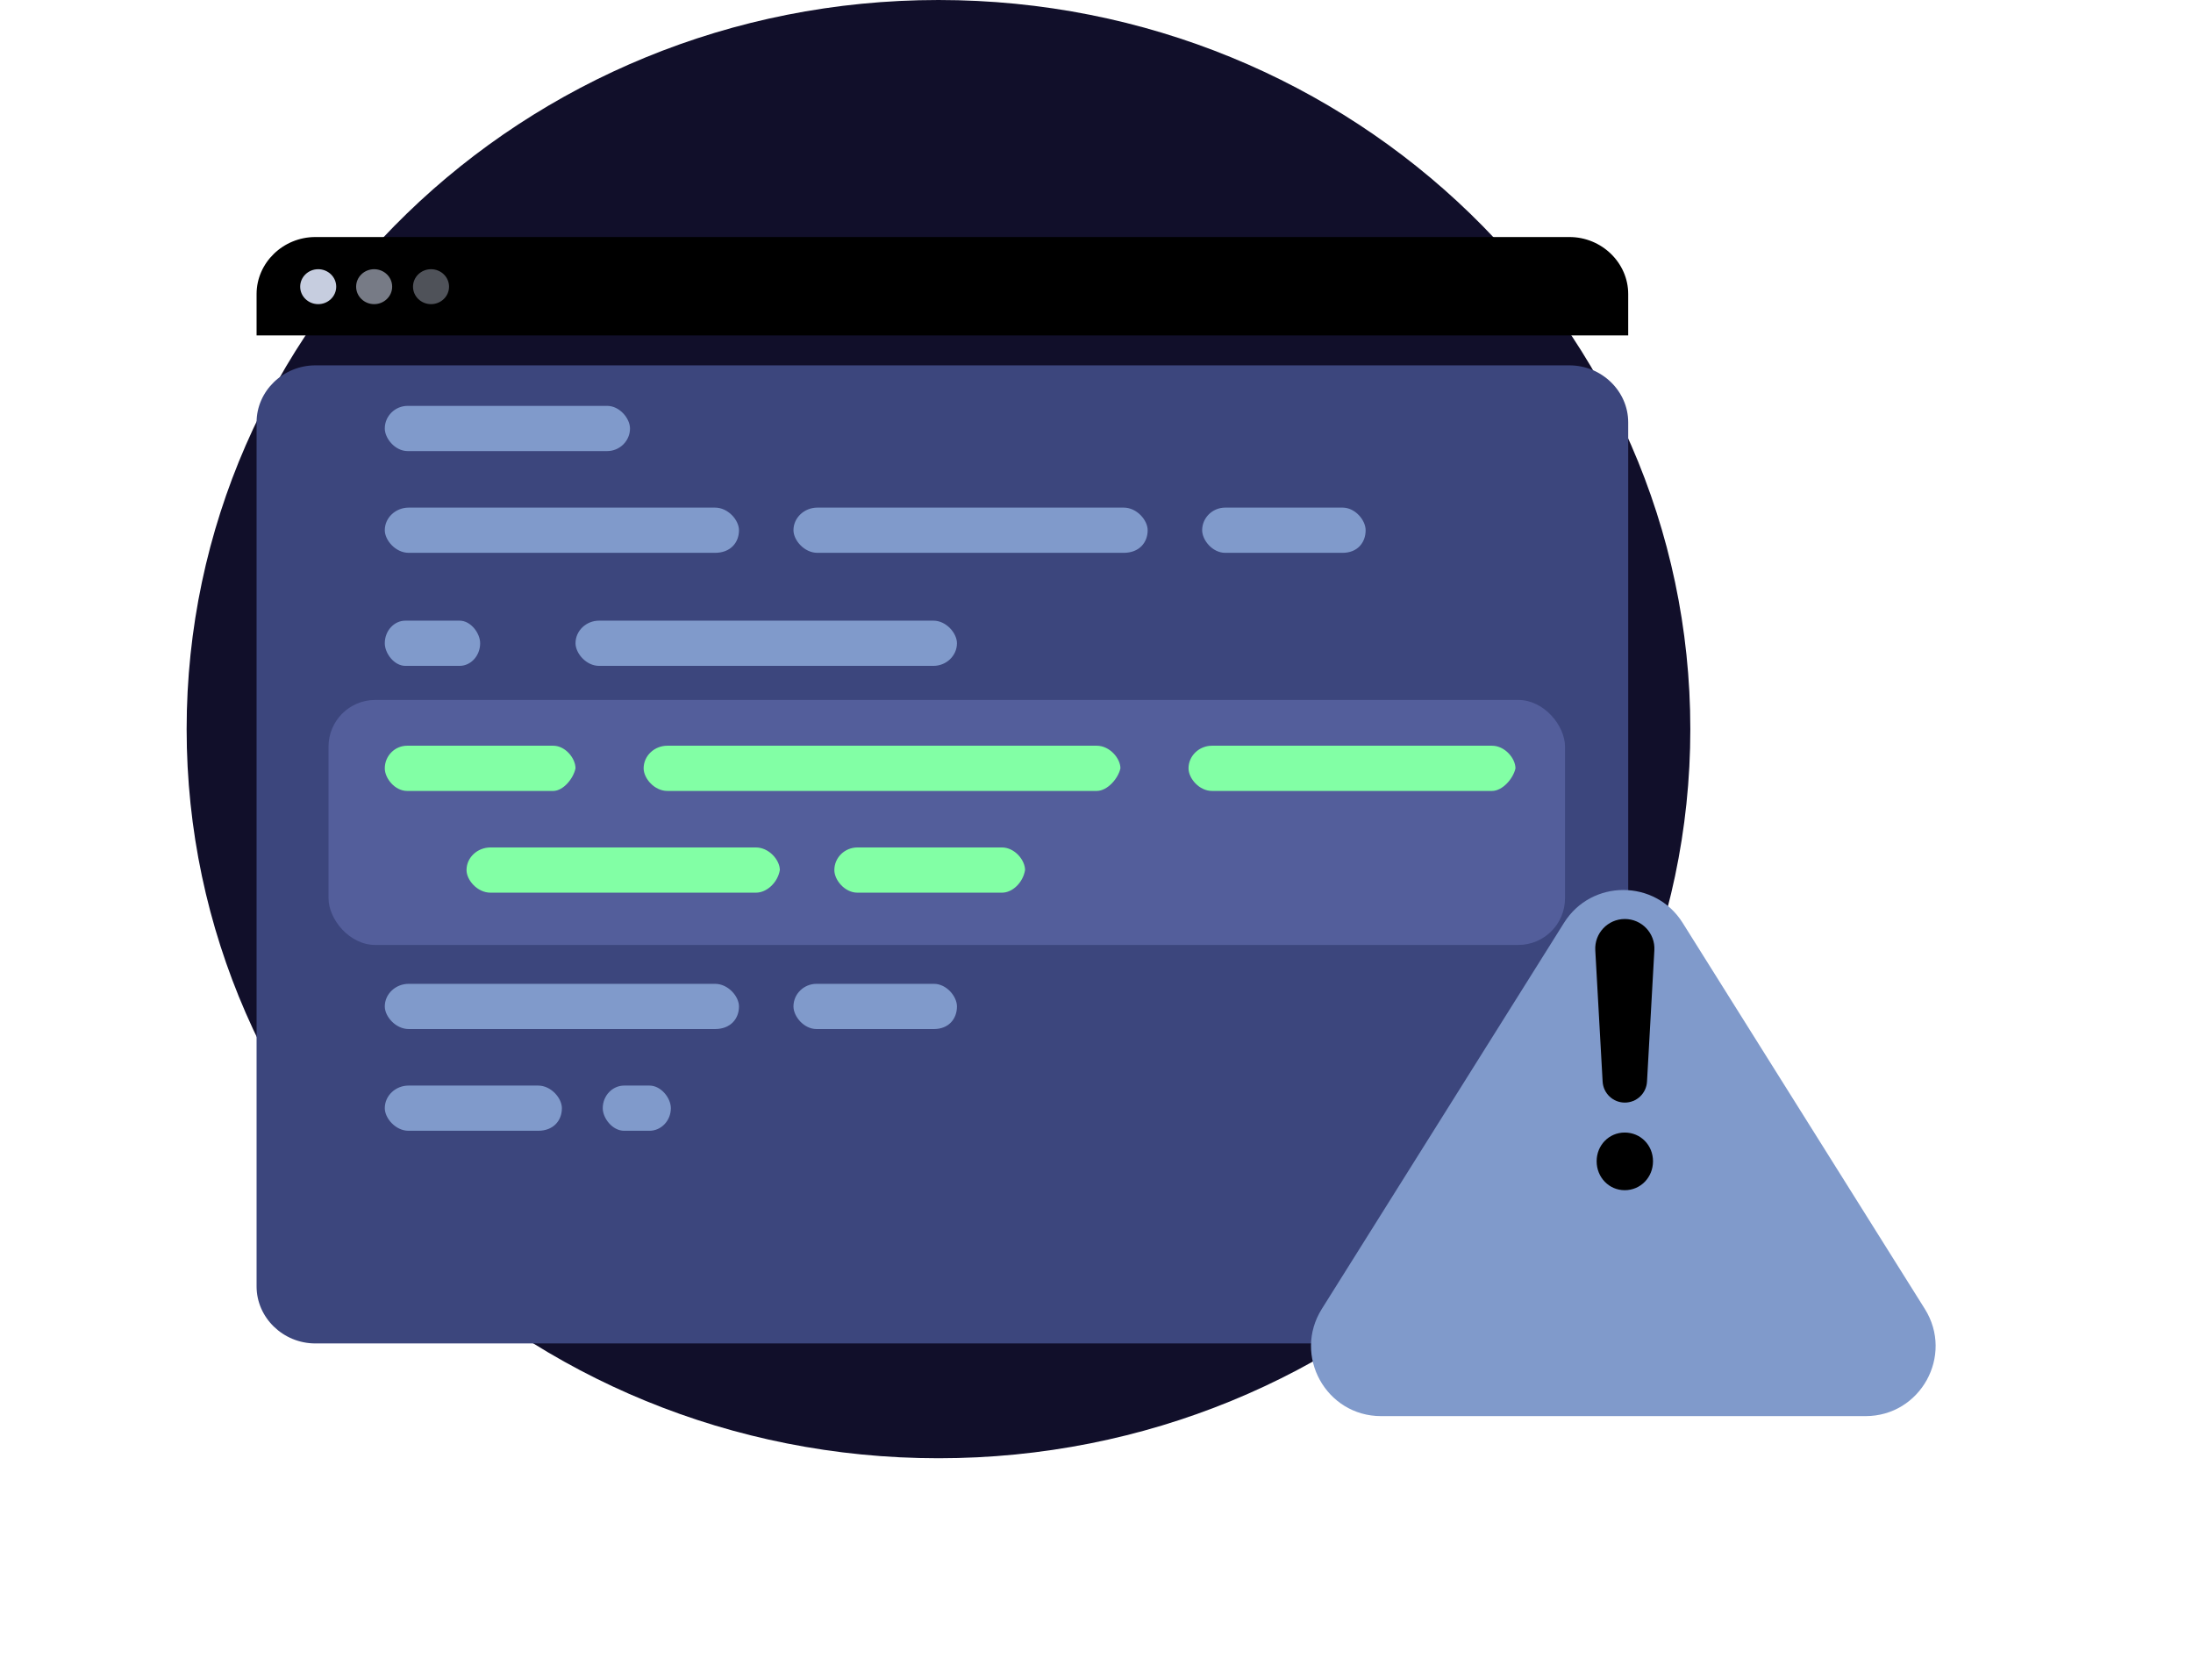 <svg width="188" height="144" viewBox="0 0 188 144" fill="none" xmlns="http://www.w3.org/2000/svg">
<path d="M80.454 125C116.05 125 144.907 97.018 144.907 62.5C144.907 27.982 116.05 0 80.454 0C44.857 0 16 27.982 16 62.5C16 97.018 44.857 125 80.454 125Z" fill="#110F2A"/>
<g filter="url(#filter0_d_4735_28149)">
<path d="M139.582 25.204V99.272C139.582 101.951 137.307 104.158 134.543 104.158H27.035C24.272 104.158 21.996 101.951 21.996 99.272V25.204C21.996 22.525 24.272 20.318 27.035 20.318H134.543C137.307 20.318 139.582 22.525 139.582 25.204Z" fill="#3C467D"/>
</g>
<rect x="28.164" y="60" width="106" height="21" rx="4" fill="#535E9B"/>
<path d="M139.582 25.204V28.751H21.996V25.204C21.996 22.525 24.272 20.318 27.035 20.318H134.543C137.307 20.318 139.582 22.525 139.582 25.204Z" fill="black"/>
<path d="M27.279 26.071C28.131 26.071 28.823 25.401 28.823 24.574C28.823 23.747 28.131 23.076 27.279 23.076C26.426 23.076 25.734 23.747 25.734 24.574C25.734 25.401 26.426 26.071 27.279 26.071Z" fill="#C6CDDF"/>
<path opacity="0.6" d="M32.075 26.071C32.927 26.071 33.619 25.401 33.619 24.574C33.619 23.747 32.927 23.076 32.075 23.076C31.222 23.076 30.53 23.747 30.53 24.574C30.53 25.401 31.222 26.071 32.075 26.071Z" fill="#C6CDDF"/>
<path opacity="0.4" d="M36.952 26.071C37.804 26.071 38.496 25.401 38.496 24.574C38.496 23.747 37.804 23.076 36.952 23.076C36.099 23.076 35.407 23.747 35.407 24.574C35.407 25.401 36.099 26.071 36.952 26.071Z" fill="#C6CDDF"/>
<path d="M52.049 38.667H34.947C33.878 38.667 32.987 37.59 32.987 36.729C32.987 35.652 33.878 34.791 34.947 34.791H52.049C53.118 34.791 54.008 35.867 54.008 36.729C54.008 37.805 53.118 38.667 52.049 38.667Z" fill="#809ACB"/>
<path d="M47.424 67.799H34.901C33.857 67.799 32.987 66.722 32.987 65.861C32.987 64.784 33.857 63.922 34.901 63.922H47.424C48.467 63.922 49.337 64.999 49.337 65.861C49.163 66.722 48.293 67.799 47.424 67.799Z" fill="#82FFA5"/>
<path d="M127.905 67.799H103.9C102.803 67.799 101.889 66.722 101.889 65.861C101.889 64.784 102.803 63.922 103.9 63.922H127.905C129.002 63.922 129.917 64.999 129.917 65.861C129.734 66.722 128.82 67.799 127.905 67.799Z" fill="#82FFA5"/>
<g filter="url(#filter1_d_4735_28149)">
<path d="M134.081 68.101L113.316 101.199C110.809 105.195 113.681 110.388 118.399 110.388L159.928 110.388C164.645 110.388 167.517 105.195 165.01 101.199L144.246 68.101C141.894 64.353 136.432 64.353 134.081 68.101Z" fill="#809ACB"/>
</g>
<path d="M139.292 78.776C137.835 78.776 136.678 80 136.759 81.454L137.389 92.714C137.446 93.724 138.281 94.513 139.292 94.513C140.303 94.513 141.138 93.724 141.194 92.714L141.824 81.454C141.906 80 140.748 78.776 139.292 78.776ZM139.283 102.023C140.645 102.023 141.708 100.923 141.708 99.543C141.708 98.163 140.645 97.08 139.283 97.08C137.938 97.08 136.876 98.163 136.876 99.543C136.876 100.923 137.938 102.023 139.283 102.023Z" fill="black"/>
<path d="M94.019 67.799H57.209C56.1 67.799 55.177 66.722 55.177 65.861C55.177 64.784 56.1 63.922 57.209 63.922H94.019C95.127 63.922 96.051 64.999 96.051 65.861C95.866 66.722 94.942 67.799 94.019 67.799Z" fill="#82FFA5"/>
<path d="M64.802 76.519H42.046C40.927 76.519 39.994 75.443 39.994 74.581C39.994 73.505 40.927 72.643 42.046 72.643H64.802C65.922 72.643 66.854 73.72 66.854 74.581C66.668 75.658 65.735 76.519 64.802 76.519Z" fill="#82FFA5"/>
<path d="M85.899 76.519H73.503C72.425 76.519 71.526 75.443 71.526 74.581C71.526 73.505 72.425 72.643 73.503 72.643H85.899C86.978 72.643 87.876 73.72 87.876 74.581C87.696 75.658 86.798 76.519 85.899 76.519Z" fill="#82FFA5"/>
<path d="M61.302 88.209H35.036C33.919 88.209 32.987 87.133 32.987 86.271C32.987 85.195 33.919 84.333 35.036 84.333H61.302C62.42 84.333 63.351 85.41 63.351 86.271C63.351 87.348 62.606 88.209 61.302 88.209Z" fill="#809ACB"/>
<path d="M80.064 88.209H69.995C68.919 88.209 68.022 87.133 68.022 86.271C68.022 85.195 68.919 84.333 69.995 84.333H80.064C81.14 84.333 82.037 85.41 82.037 86.271C82.037 87.348 81.319 88.209 80.064 88.209Z" fill="#809ACB"/>
<path d="M46.133 96.93H35.024C33.913 96.93 32.987 95.854 32.987 94.992C32.987 93.916 33.913 93.054 35.024 93.054H46.133C47.243 93.054 48.169 94.131 48.169 94.992C48.169 96.069 47.429 96.93 46.133 96.93Z" fill="#809ACB"/>
<path d="M55.676 96.93H53.507C52.506 96.93 51.672 95.854 51.672 94.992C51.672 93.916 52.506 93.054 53.507 93.054H55.676C56.677 93.054 57.511 94.131 57.511 94.992C57.511 96.069 56.677 96.93 55.676 96.93Z" fill="#809ACB"/>
<path d="M39.399 57.078H34.751C33.789 57.078 32.987 56.001 32.987 55.139C32.987 54.063 33.789 53.202 34.751 53.202H39.399C40.361 53.202 41.162 54.278 41.162 55.139C41.162 56.216 40.361 57.078 39.399 57.078Z" fill="#809ACB"/>
<path d="M80.019 57.078H51.356C50.255 57.078 49.338 56.001 49.338 55.139C49.338 54.063 50.255 53.202 51.356 53.202H80.019C81.12 53.202 82.037 54.278 82.037 55.139C82.037 56.216 81.12 57.078 80.019 57.078Z" fill="#809ACB"/>
<path d="M61.302 47.388H35.036C33.919 47.388 32.987 46.311 32.987 45.45C32.987 44.373 33.919 43.512 35.036 43.512H61.302C62.42 43.512 63.351 44.588 63.351 45.45C63.351 46.526 62.606 47.388 61.302 47.388Z" fill="#809ACB"/>
<path d="M96.337 47.388H70.072C68.954 47.388 68.022 46.311 68.022 45.45C68.022 44.373 68.954 43.512 70.072 43.512H96.337C97.455 43.512 98.386 44.588 98.386 45.45C98.386 46.526 97.641 47.388 96.337 47.388Z" fill="#809ACB"/>
<path d="M115.099 47.388H105.03C103.954 47.388 103.058 46.311 103.058 45.45C103.058 44.373 103.954 43.512 105.03 43.512H115.099C116.175 43.512 117.072 44.588 117.072 45.45C117.072 46.526 116.354 47.388 115.099 47.388Z" fill="#809ACB"/>
<defs>
<filter id="filter0_d_4735_28149" x="-0.004" y="9.318" width="161.586" height="127.84" filterUnits="userSpaceOnUse" color-interpolation-filters="sRGB">
<feFlood flood-opacity="0" result="BackgroundImageFix"/>
<feColorMatrix in="SourceAlpha" type="matrix" values="0 0 0 0 0 0 0 0 0 0 0 0 0 0 0 0 0 0 127 0" result="hardAlpha"/>
<feOffset dy="11"/>
<feGaussianBlur stdDeviation="11"/>
<feColorMatrix type="matrix" values="0 0 0 0 0 0 0 0 0 0 0 0 0 0 0 0 0 0 0.27 0"/>
<feBlend mode="normal" in2="BackgroundImageFix" result="effect1_dropShadow_4735_28149"/>
<feBlend mode="normal" in="SourceGraphic" in2="effect1_dropShadow_4735_28149" result="shape"/>
</filter>
<filter id="filter1_d_4735_28149" x="90.389" y="54.29" width="97.549" height="89.098" filterUnits="userSpaceOnUse" color-interpolation-filters="sRGB">
<feFlood flood-opacity="0" result="BackgroundImageFix"/>
<feColorMatrix in="SourceAlpha" type="matrix" values="0 0 0 0 0 0 0 0 0 0 0 0 0 0 0 0 0 0 127 0" result="hardAlpha"/>
<feOffset dy="11"/>
<feGaussianBlur stdDeviation="11"/>
<feColorMatrix type="matrix" values="0 0 0 0 0 0 0 0 0 0 0 0 0 0 0 0 0 0 0.27 0"/>
<feBlend mode="normal" in2="BackgroundImageFix" result="effect1_dropShadow_4735_28149"/>
<feBlend mode="normal" in="SourceGraphic" in2="effect1_dropShadow_4735_28149" result="shape"/>
</filter>
</defs>
</svg>
